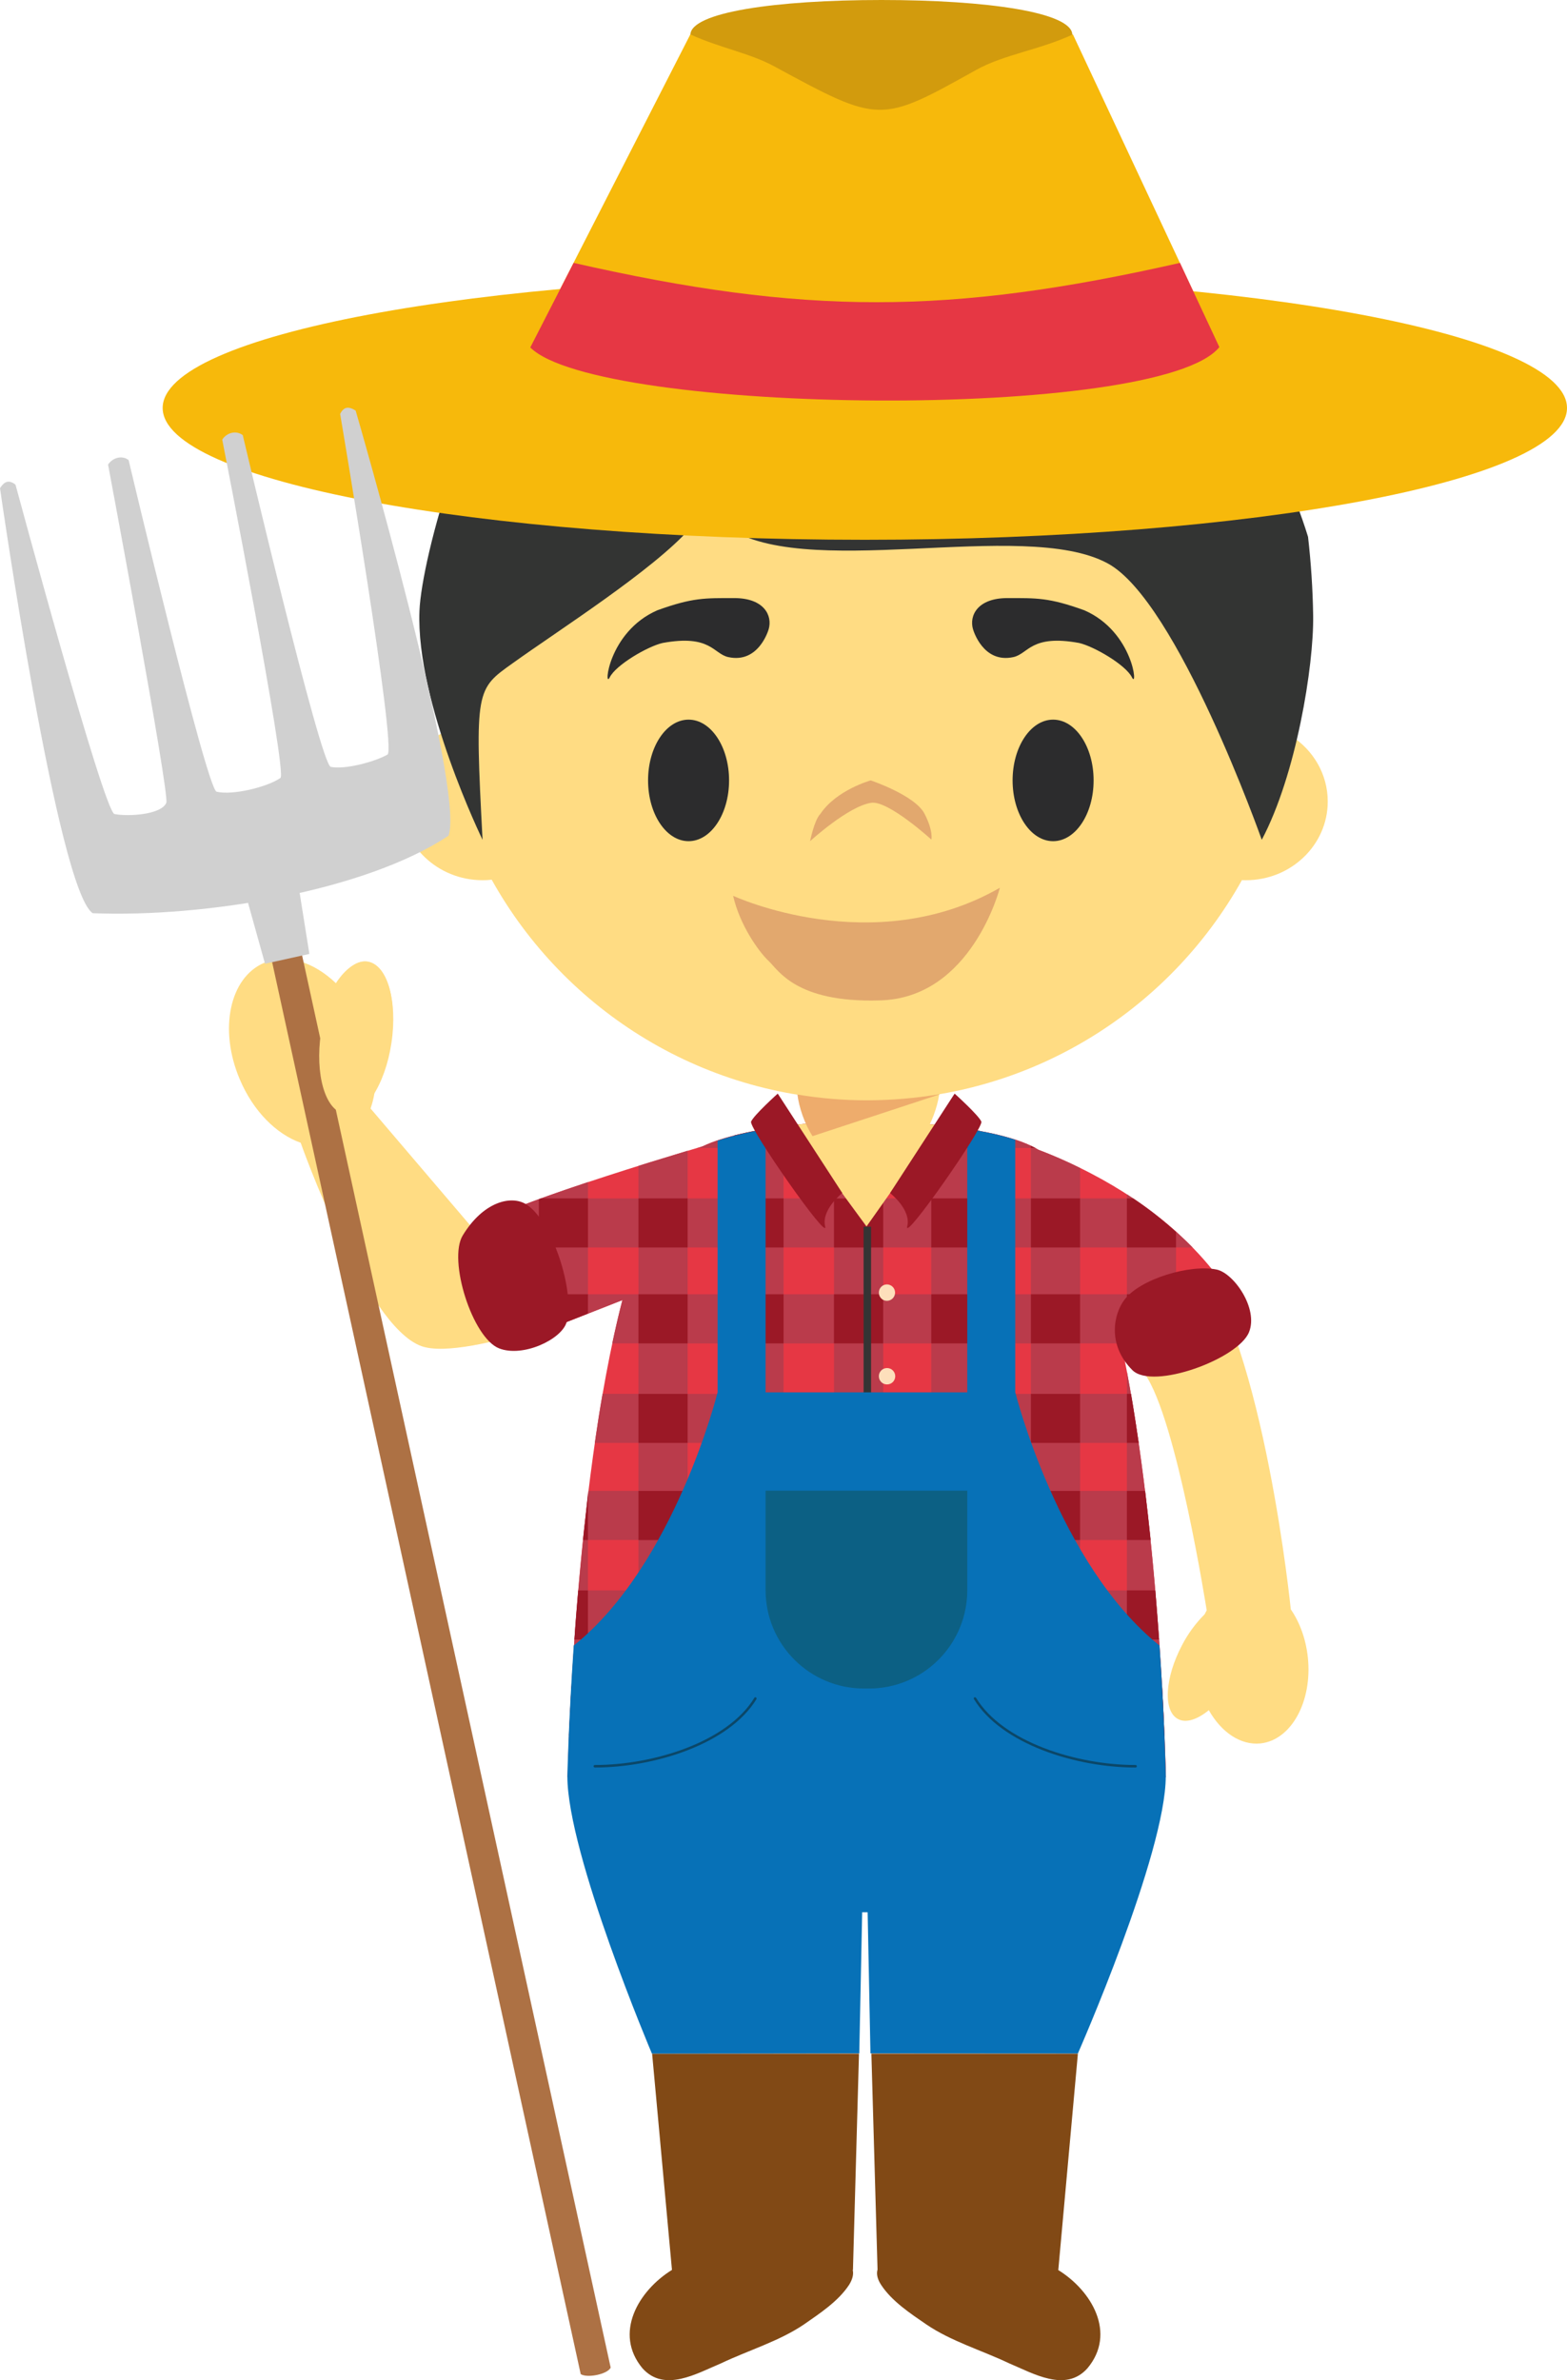 <svg version="1.1" xmlns="http://www.w3.org/2000/svg" xmlns:xlink="http://www.w3.org/1999/xlink" width="77.375" height="117.494" viewBox="0,0,77.375,117.494"><g transform="translate(-201,-121.476)"><g data-paper-data="{&quot;isPaintingLayer&quot;:true}" fill-rule="evenodd" stroke="none" stroke-width="1" stroke-linecap="butt" stroke-linejoin="miter" stroke-miterlimit="10" stroke-dasharray="" stroke-dashoffset="0" style="mix-blend-mode: normal"><path d="M253.242,233.527c1.676,1.029 2.894,3.136 1.454,4.856c-1.079,1.209 -2.671,0.257 -3.881,-0.25c-1.338,-0.636 -2.865,-1.088 -4.075,-1.914c-0.79,-0.542 -1.701,-1.142 -2.232,-1.952c-0.164,-0.252 -0.243,-0.502 -0.183,-0.74h0.006l-0.304,-10.676h10.197l-0.967,10.676h-0.015M243.116,233.527h-0.01c0.055,0.231 -0.022,0.488 -0.182,0.741c-0.529,0.808 -1.446,1.408 -2.226,1.951c-1.214,0.825 -2.744,1.278 -4.083,1.915c-1.21,0.506 -2.808,1.458 -3.892,0.25c-1.427,-1.72 -0.213,-3.821 1.457,-4.857l-0.98,-10.676h10.215l-0.298,10.676z" fill="#814915"/><path d="M214.049,169.004c1.113,-0.476 2.445,-0.038 3.537,1.006c0.479,-0.739 1.067,-1.151 1.602,-1.05c1.012,0.2 1.48,2.117 1.056,4.29c-0.136,0.76 -0.39,1.493 -0.752,2.175c-0.043,0.262 -0.108,0.521 -0.194,0.772l5.106,5.988l10.833,-3.874c0,0 -1.842,2.922 -2.293,3.981c-0.334,0.781 -0.98,3.236 -0.98,3.236c0,0 -7.906,3.21 -10.158,2.398c-2.774,-1 -5.957,-10.032 -5.957,-10.032v-0.006c-1.195,-0.419 -2.349,-1.562 -3.01,-3.133c-1.046,-2.459 -0.502,-5.03 1.21,-5.751M260.032,183.56c3.4,4.34 4.71,17.41 4.71,17.41c0,0 0,-0.019 -0.01,-0.057c0.44,0.636 0.747,1.455 0.846,2.373c0.232,2.187 -0.82,4.09 -2.34,4.253c-0.99,0.1 -1.941,-0.562 -2.549,-1.642c-0.567,0.463 -1.123,0.65 -1.52,0.438c-0.748,-0.392 -0.657,-2.028 0.194,-3.64c0.292,-0.565 0.669,-1.081 1.118,-1.531c0.038,-0.067 0.065,-0.13 0.103,-0.194c0,0 -1.478,-9.442 -3.057,-11.671c-0.792,-1.122 -1.3,-1.748 -1.482,-2.247c-0.15,-0.397 -0.301,-1.157 -0.364,-1.446c-0.51,-2.24 -3.287,-7.295 -3.287,-7.295c0,0 5.974,3.13 7.638,5.249" data-paper-data="{&quot;origPos&quot;:null}" fill="#ffdc83"/><path d="M225.824,181.372c0,0 2.239,-1.042 9.877,-3.311c2.116,-1.009 6.4,-1.215 6.4,-1.215l1.63,0.09h0.137l1.627,-0.059c0,0 4.853,0.175 6.782,1.358c7.49,2.88 9.687,7.569 9.687,7.569c-0.772,3.025 -5.075,3.025 -5.075,3.025l-0.428,-0.581c1.872,9.204 2.108,20.962 2.108,20.962h-12.846l-1.89,-2.366l-1.875,2.366h-12.93c0,0 0.283,-14.164 2.705,-23.556l-4.635,1.821c0,0 -2.05,-3.553 -1.274,-6.103" fill="#e63744"/><path d="M230.033,183.057h2.494v2.31h-2.494zM230.03,199.984v-2.487h2.495v2.487h-2.494zM230.033,202.411h2.494v2.31h-2.494zM234.955,183.057h2.304v2.31h-2.304zM234.955,187.793h2.304v2.49h-2.304zM234.955,192.703h2.304v2.37h-2.304zM234.955,197.5h2.304v2.486h-2.304zM234.955,202.411h2.304v2.31h-2.304zM239.692,178.144h2.49v2.49h-2.49zM239.692,183.057h2.49v2.31h-2.49zM239.692,187.793h2.49v2.49h-2.49zM239.692,192.703h2.49v2.37h-2.49zM239.692,197.5h2.49v2.486h-2.49zM239.692,202.411h2.49v2.31h-2.49zM244.613,180.634v-2.49h2.371v2.49h-2.372zM244.613,185.367v-2.31h2.371v2.31h-2.372zM244.613,190.283v-2.49h2.371v2.49h-2.372zM244.613,195.073v-2.37h2.371v2.37h-2.372zM244.613,199.986v-2.486h2.371v2.486h-2.372zM244.613,204.721v-2.31h2.371v2.31h-2.372zM249.413,180.634v-2.49h2.491v2.49h-2.492zM249.413,185.367v-2.31h2.491v2.31h-2.492zM249.413,190.283v-2.49h2.491v2.49h-2.492zM249.413,195.073v-2.37h2.491v2.37h-2.492zM249.413,199.986v-2.486h2.491v2.486h-2.492zM249.413,204.721v-2.31h2.491v2.31h-2.492zM254.333,183.057h2.31v2.31h-2.31zM254.333,192.704h2.31v2.368h-2.31zM254.333,197.5h2.31v2.486h-2.31zM254.333,202.411h2.31v2.31h-2.31zM225.815,181.374c0,0 1.06,-0.497 4.218,-1.545v0.806h2.492v-1.608c0.727,-0.23 1.574,-0.476 2.43,-0.747v2.354h2.302v-2.49h-1.84c0.091,0 0.185,-0.053 0.283,-0.084c2.118,-1.007 6.4,-1.215 6.4,-1.215l1.631,0.09h0.135l1.63,-0.056c0,0 4.85,0.175 6.78,1.355c0.701,0.263 1.388,0.563 2.057,0.9v1.5h2.311v-0.202c1.177,0.75 2.265,1.631 3.244,2.625h-0.818v2.31h2.499v-0.23c0.3,0.418 0.39,0.668 0.39,0.668c-0.234,0.907 -0.782,1.543 -1.438,1.987h-1.45v0.676c-1.152,0.36 -2.192,0.36 -2.192,0.36l-0.235,-0.32v-0.716h-2.31v2.49h2.311v-1.09c1.701,9.044 1.926,20.017 1.926,20.017h-1.927v-2.063h-2.31v2.063h-2.429v-2.063h-2.491v2.063h-2.429v-2.063h-2.371v0.686l-0.783,-0.99l-1.65,2.07v-1.766h-2.488v2.063h-2.435v-2.063h-2.302v2.063h-2.43v-2.063h-2.492v2.063h-1.005c0.133,-4.725 0.476,-9.442 1.03,-14.137h2.467v-2.368h-2.155c0.112,-0.785 0.24,-1.63 0.382,-2.422h1.773v-2.49h-1.295c0.156,-0.727 0.321,-1.448 0.502,-2.137l-4.636,1.822c0,0 -0.514,-0.893 -0.927,-2.11h1.436v-2.31h-1.947c-0.044,-0.604 -0.004,-1.151 0.156,-1.684z" fill="#ba3b4b"/><path d="M251.904,180.634h2.429v2.423h-2.429zM256.643,183.057h2.426v-0.77c-0.606,-0.541 -1.29,-1.101 -2.116,-1.653h-0.31zM256.644,185.367h2.426v2.425h-2.426zM251.904,185.367h2.429v2.425h-2.429zM246.984,180.634h2.429v2.423h-2.429zM246.984,185.367h2.429v2.425h-2.429zM242.18,185.367h2.43v2.425h-2.43zM237.257,180.634h2.433v2.423h-2.433zM237.257,185.367h2.433v2.425h-2.433zM232.525,180.634h2.428v2.423h-2.428zM232.525,185.367h2.428v2.425h-2.428zM227.714,180.634c-0.037,0 -0.048,0.027 -0.107,0.04v2.383h2.427v-2.423h-2.32M230.032,185.367h-2.424v1.905l2.424,-0.953zM237.258,177.519v0.626h2.433v-1.076c-0.819,0.105 -1.631,0.256 -2.433,0.451zM252.13,178.144c-0.069,-0.033 -0.165,-0.07 -0.225,-0.11v0.11h0.225M251.904,190.283h2.429v2.421h-2.429zM246.984,190.283h2.429v2.421h-2.429zM242.18,190.283h2.43v2.421h-2.43zM237.257,190.283h2.433v2.421h-2.433zM232.525,190.283h2.428v2.421h-2.428zM251.904,195.074h2.429v2.426h-2.429zM246.984,195.074h2.429v2.426h-2.429zM242.18,195.074h2.43v2.426h-2.43zM237.257,195.074h2.433v2.426h-2.433zM232.525,195.074h2.428v2.426h-2.428zM251.904,199.986h2.429v2.425h-2.429zM246.984,199.986h2.429v2.425h-2.429zM242.18,199.986h2.43v2.425h-2.43zM237.257,199.986h2.433v2.425h-2.433zM232.525,199.986h2.428v2.425h-2.428zM251.904,204.72h2.429v2.426h-2.429zM246.984,204.72h2.429v2.426h-2.429zM242.181,207.144h1.414l0.239,-0.3l0.24,0.301h0.537v-2.425h-2.431zM237.257,204.72h2.433v2.426h-2.433zM232.525,204.72h2.428v2.426h-2.428zM256.643,192.703h0.584c-0.12,-0.806 -0.243,-1.625 -0.378,-2.42h-0.206zM256.643,197.498h1.174c-0.086,-0.8 -0.172,-1.608 -0.272,-2.425h-0.902zM256.643,202.41h1.592c-0.06,-0.765 -0.118,-1.581 -0.188,-2.426h-1.404zM256.643,204.719v2.426h1.853c-0.022,-0.676 -0.062,-1.499 -0.112,-2.425h-1.741zM230.032,195.169c-0.063,0.786 -0.166,1.544 -0.246,2.329h0.246v-2.328M229.363,202.411h0.668v-2.426h-0.48c-0.074,0.851 -0.139,1.64 -0.188,2.425zM229.092,207.145h0.94v-2.425h-0.818c-0.051,0.907 -0.087,1.755 -0.123,2.425zM242.771,180.635h-0.59v2.423h2.43v-2.225l-0.835,1.183zM247.319,177.012l-0.335,0.472v0.66h2.428v-0.833c-0.729,-0.139 -1.46,-0.236 -2.092,-0.299z" fill="#9b1826"/><path d="M243.788,182.016l-3.672,-4.996c0.659,-0.081 1.321,-0.139 1.984,-0.175l1.632,0.09h0.134l1.63,-0.056c0,0 0.78,0.025 1.83,0.133z" data-paper-data="{&quot;origPos&quot;:null}" fill="#ffdc83"/><path d="M256.913,189.11c-1.26,-1.26 -0.913,-2.782 -0.397,-3.465c0.787,-1.05 3.27,-1.77 4.56,-1.498c0.846,0.178 2.066,1.915 1.6,3.084c-0.52,1.326 -4.756,2.882 -5.763,1.88M223.85,182.46c1.008,-1.66 2.388,-2 3.13,-1.535c1.303,0.815 2.423,4.339 1.999,5.819c-0.249,0.855 -2.159,1.754 -3.335,1.293c-1.322,-0.522 -2.534,-4.367 -1.794,-5.577" fill="#9b1826"/><path d="M243.642,182.03h0.37v24.813h-0.369z" fill="#343434"/><path d="M244.396,185.285c-0.002,-0.221 0.175,-0.402 0.396,-0.405c0.223,0 0.405,0.181 0.405,0.405c0,0.223 -0.181,0.405 -0.405,0.405c-0.217,0 -0.396,-0.181 -0.396,-0.404M244.395,189.413c0,-0.224 0.181,-0.405 0.405,-0.405c0.224,0 0.405,0.181 0.405,0.405c0,0.109 -0.044,0.213 -0.121,0.289c-0.078,0.076 -0.183,0.118 -0.292,0.115c-0.217,0 -0.396,-0.181 -0.396,-0.404M244.396,193.052c-0.001,-0.22 0.176,-0.401 0.396,-0.404c0.109,-0.002 0.214,0.039 0.292,0.115c0.078,0.076 0.122,0.18 0.121,0.289c-0.001,0.109 -0.044,0.213 -0.122,0.289c-0.078,0.076 -0.182,0.118 -0.291,0.117c-0.217,0 -0.396,-0.187 -0.396,-0.406M244.396,197.119c-0.002,-0.221 0.175,-0.402 0.396,-0.405c0.109,-0.003 0.215,0.039 0.293,0.115c0.078,0.076 0.122,0.181 0.121,0.29c0,0.224 -0.181,0.405 -0.405,0.405c-0.224,0 -0.405,-0.181 -0.405,-0.405M244.396,200.817c-0.001,-0.106 0.04,-0.208 0.114,-0.284c0.074,-0.076 0.176,-0.119 0.282,-0.12c0.109,-0.003 0.215,0.038 0.292,0.114c0.078,0.076 0.121,0.181 0.121,0.29c0,0.109 -0.044,0.212 -0.122,0.288c-0.078,0.076 -0.183,0.117 -0.291,0.114c-0.22,-0.002 -0.397,-0.182 -0.396,-0.402" fill="#fddfbb"/><path d="M258.255,202.707c0.258,3.783 0.308,6.446 0.308,6.446c0,3.831 -4.339,13.69 -4.339,13.69l-10.243,-0.006l-0.139,-6.966h-0.27l-0.143,6.966l-10.239,0.013c0,0 -4.175,-9.845 -4.175,-13.693c0,0 0.057,-2.667 0.315,-6.45c4.992,-4 7.103,-12.499 7.103,-12.499v-12.424c0.773,-0.252 1.566,-0.439 2.37,-0.56v12.984h9.959v-13.003c0.791,0.12 1.651,0.297 2.368,0.535v12.459c0,0 2.127,8.508 7.125,12.508" fill="#0771b7"/><path d="M257.072,208.728c-2.948,0 -6.637,-1.16 -7.98,-3.377c-0.021,-0.027 -0.008,-0.065 0.017,-0.085c0.025,-0.011 0.065,-0.005 0.084,0.02c1.328,2.181 4.967,3.318 7.878,3.318c0.036,0 0.063,0.025 0.063,0.061c0,0.017 -0.006,0.033 -0.018,0.045c-0.012,0.012 -0.028,0.018 -0.045,0.018M230.37,208.728c2.947,0 6.632,-1.16 7.983,-3.377c0.013,-0.031 0.002,-0.066 -0.025,-0.085c-0.025,-0.011 -0.066,-0.005 -0.078,0.02c-1.326,2.181 -4.973,3.318 -7.88,3.318c-0.034,0 -0.06,0.025 -0.06,0.061c0,0.036 0.026,0.063 0.06,0.063" fill="#0b4768"/><path d="M248.762,195.06v4.914c0.001,1.289 -0.511,2.525 -1.423,3.435c-0.912,0.911 -2.148,1.422 -3.436,1.42h-0.242c-2.682,-0.001 -4.856,-2.173 -4.858,-4.855v-4.913h9.96z" fill="#0c6084"/><path d="M244.95,180.37l3.187,-4.909c0,0 1.19,1.07 1.32,1.384c0.116,0.311 -3.86,6.002 -3.66,5.17c0.207,-0.829 -0.847,-1.646 -0.847,-1.646zM239.403,175.461c0,0 -1.191,1.07 -1.316,1.384c-0.12,0.311 3.86,6.002 3.656,5.17c-0.198,-0.829 0.847,-1.646 0.847,-1.646z" data-paper-data="{&quot;origPos&quot;:null}" fill="#9b1826"/><path d="M264.758,157.807c1.088,0.695 1.803,1.886 1.803,3.236c0,2.141 -1.809,3.884 -4.042,3.884c-0.064,0 -0.128,0 -0.194,-0.006c-3.619,6.484 -10.557,10.871 -18.517,10.871c-7.967,0 -14.911,-4.393 -18.529,-10.89c-0.147,0.019 -0.294,0.025 -0.45,0.025c-2.229,0 -4.044,-1.743 -4.044,-3.885c0,-1.452 0.822,-2.713 2.048,-3.38c-0.142,-0.994 -0.22,-2.008 -0.22,-3.038c0,-11.686 9.495,-21.164 21.195,-21.164c11.702,0 21.195,9.478 21.195,21.164c0,1.08 -0.085,2.141 -0.245,3.183" data-paper-data="{&quot;origPos&quot;:null}" fill="#ffdc83"/><path d="M238.95,152.552c0,0 -0.48,1.695 -1.992,1.36c-0.738,-0.164 -0.868,-1.13 -3.238,-0.697c-0.745,0.17 -2.312,1.087 -2.614,1.7c-0.302,0.613 -0.084,-2.248 2.35,-3.312c1.756,-0.634 2.351,-0.603 3.805,-0.603c1.453,0 1.901,0.853 1.69,1.552M249.05,152.552c0,0 0.48,1.695 1.992,1.36c0.738,-0.164 0.868,-1.13 3.238,-0.697c0.745,0.17 2.312,1.087 2.614,1.7c0.302,0.613 0.084,-2.248 -2.35,-3.312c-1.756,-0.634 -2.351,-0.603 -3.805,-0.603c-1.453,0 -1.901,0.853 -1.69,1.552M237,160c0,1.657 -0.895,3 -2,3c-1.105,0 -2,-1.343 -2,-3c0,-1.657 0.895,-3 2,-3c1.105,0 2,1.343 2,3M255,160c0,1.657 -0.895,3 -2,3c-1.105,0 -2,-1.343 -2,-3c0,-1.657 0.895,-3 2,-3c1.105,0 2,1.343 2,3" fill="#2c2c2d"/><path d="M241,163c0,0 0.207,-1.042 0.504,-1.342c0.801,-1.195 2.491,-1.658 2.491,-1.658c0,0 2.175,0.727 2.654,1.641c0.443,0.852 0.341,1.28 0.341,1.28c0,0 -2.125,-1.934 -2.965,-1.816c-1.127,0.158 -3.025,1.895 -3.025,1.895z" fill="#e2a86e"/><path d="M237.2,165.696c0,0 6.897,3.208 13.172,-0.397c0,0 -1.39,5.47 -5.95,5.561c-4.115,0.122 -4.984,-1.492 -5.477,-1.956c-0.492,-0.463 -1.42,-1.772 -1.745,-3.208" fill="#e2a86e"/><path d="M265.841,151.865c0.034,2.488 -0.837,7.863 -2.538,11.067c0,0 -4.162,-11.777 -7.602,-13.642c-4.191,-2.282 -15.254,1.006 -19.002,-1.945c-0.625,-0.497 -0.555,-1.602 -0.555,-1.602c0,0 -0.716,1.414 -1.06,1.804c-1.819,2.066 -6.529,5.059 -8.766,6.666c-1.8,1.285 -1.886,1.273 -1.49,8.72c0,0 -3.301,-6.78 -3.116,-11.3c0.051,-1.305 0.684,-4.193 1.714,-7.133c3.729,-7.473 11.458,-12.612 20.388,-12.612c10.256,0 18.926,6.779 21.774,16.088c0.148,1.292 0.233,2.59 0.253,3.89" fill="#333433"/><path d="M242.152,178.214c-0.983,0 -1.79,-2.122 -1.79,-3.092h7.045c0,0.97 -0.794,3.092 -1.79,3.092h-3.465" data-paper-data="{&quot;origPos&quot;:null}" fill="#ffdc83"/><path d="M241.122,177.561c-0.396,-0.605 -0.674,-1.443 -0.746,-2.053c1.119,0.187 2.268,0.284 3.436,0.284c1.201,-0.003 2.4,-0.104 3.584,-0.303l-0.013,0.013l-6.261,2.058" fill="#eeac6c"/><path d="M278.375,141.615c0,3.593 -15.522,6.507 -34.673,6.507c-19.147,0 -34.67,-2.914 -34.67,-6.507c0,-3.596 15.523,-6.516 34.67,-6.516c19.15,0 34.673,2.92 34.673,6.516" fill="#f7b90b"/><path d="M253.95,123.2c0,1.124 -4.216,4.038 -9.425,4.038c-5.218,0 -9.436,-2.914 -9.436,-4.038c0,-1.12 4.218,-1.724 9.436,-1.724c5.209,0 9.425,0.604 9.425,1.724" fill="#d29b0d"/><path d="M261.209,138.611c-2.968,3.672 -30.675,3.352 -34.025,0.017l7.903,-15.453c1.438,0.661 2.924,0.914 4.14,1.575c5.22,2.83 5.22,2.83 9.957,0.187c1.392,-0.778 3.127,-0.987 4.794,-1.762z" fill="#f7b90b"/><path d="M261.209,138.611c-2.968,3.672 -30.675,3.352 -34.025,0.017l2.14,-4.175c11.386,2.588 18.528,2.588 29.941,0l1.944,4.158" fill="#e63744"/><path d="M231.154,238.352c-0.168,0.337 -1.168,0.524 -1.48,0.32l-15.988,-73.139l1.482,-0.322z" fill="#ad7144"/><path d="M216.276,168.566l-2.19,0.484l-1.145,-4.103l2.667,-0.577z" fill="#d0d0d0"/><path d="M217.795,141.909c0.182,-0.358 0.411,-0.386 0.766,-0.166c0,0 5.43,18.665 4.587,20.987c-4.088,2.714 -11.985,4.046 -17.569,3.826c-1.744,-1.155 -4.579,-20.98 -4.579,-20.98c0.219,-0.347 0.445,-0.427 0.765,-0.176c0,0 4.362,16.157 4.889,16.26c0.643,0.129 2.294,0.047 2.557,-0.551c0.181,-0.406 -2.875,-16.699 -2.875,-16.699c0.224,-0.347 0.694,-0.473 1.014,-0.223c0,0 3.857,16.265 4.347,16.372c0.784,0.188 2.491,-0.225 3.151,-0.68c0.355,-0.244 -2.875,-16.702 -2.875,-16.702c0.219,-0.344 0.689,-0.47 1.014,-0.22c0,0 3.83,16.272 4.346,16.375c0.709,0.144 2.174,-0.251 2.8,-0.606c0.47,-0.27 -2.338,-16.817 -2.338,-16.817" fill="#d0d0d0"/><path d="M220.328,172.96c-0.308,2.077 -1.34,3.648 -2.298,3.5c-0.968,-0.143 -1.49,-1.945 -1.18,-4.014c0.31,-2.078 1.336,-3.647 2.295,-3.506c0.968,0.15 1.499,1.946 1.183,4.02" data-paper-data="{&quot;origPos&quot;:null}" fill="#ffdc83"/></g></g></svg>